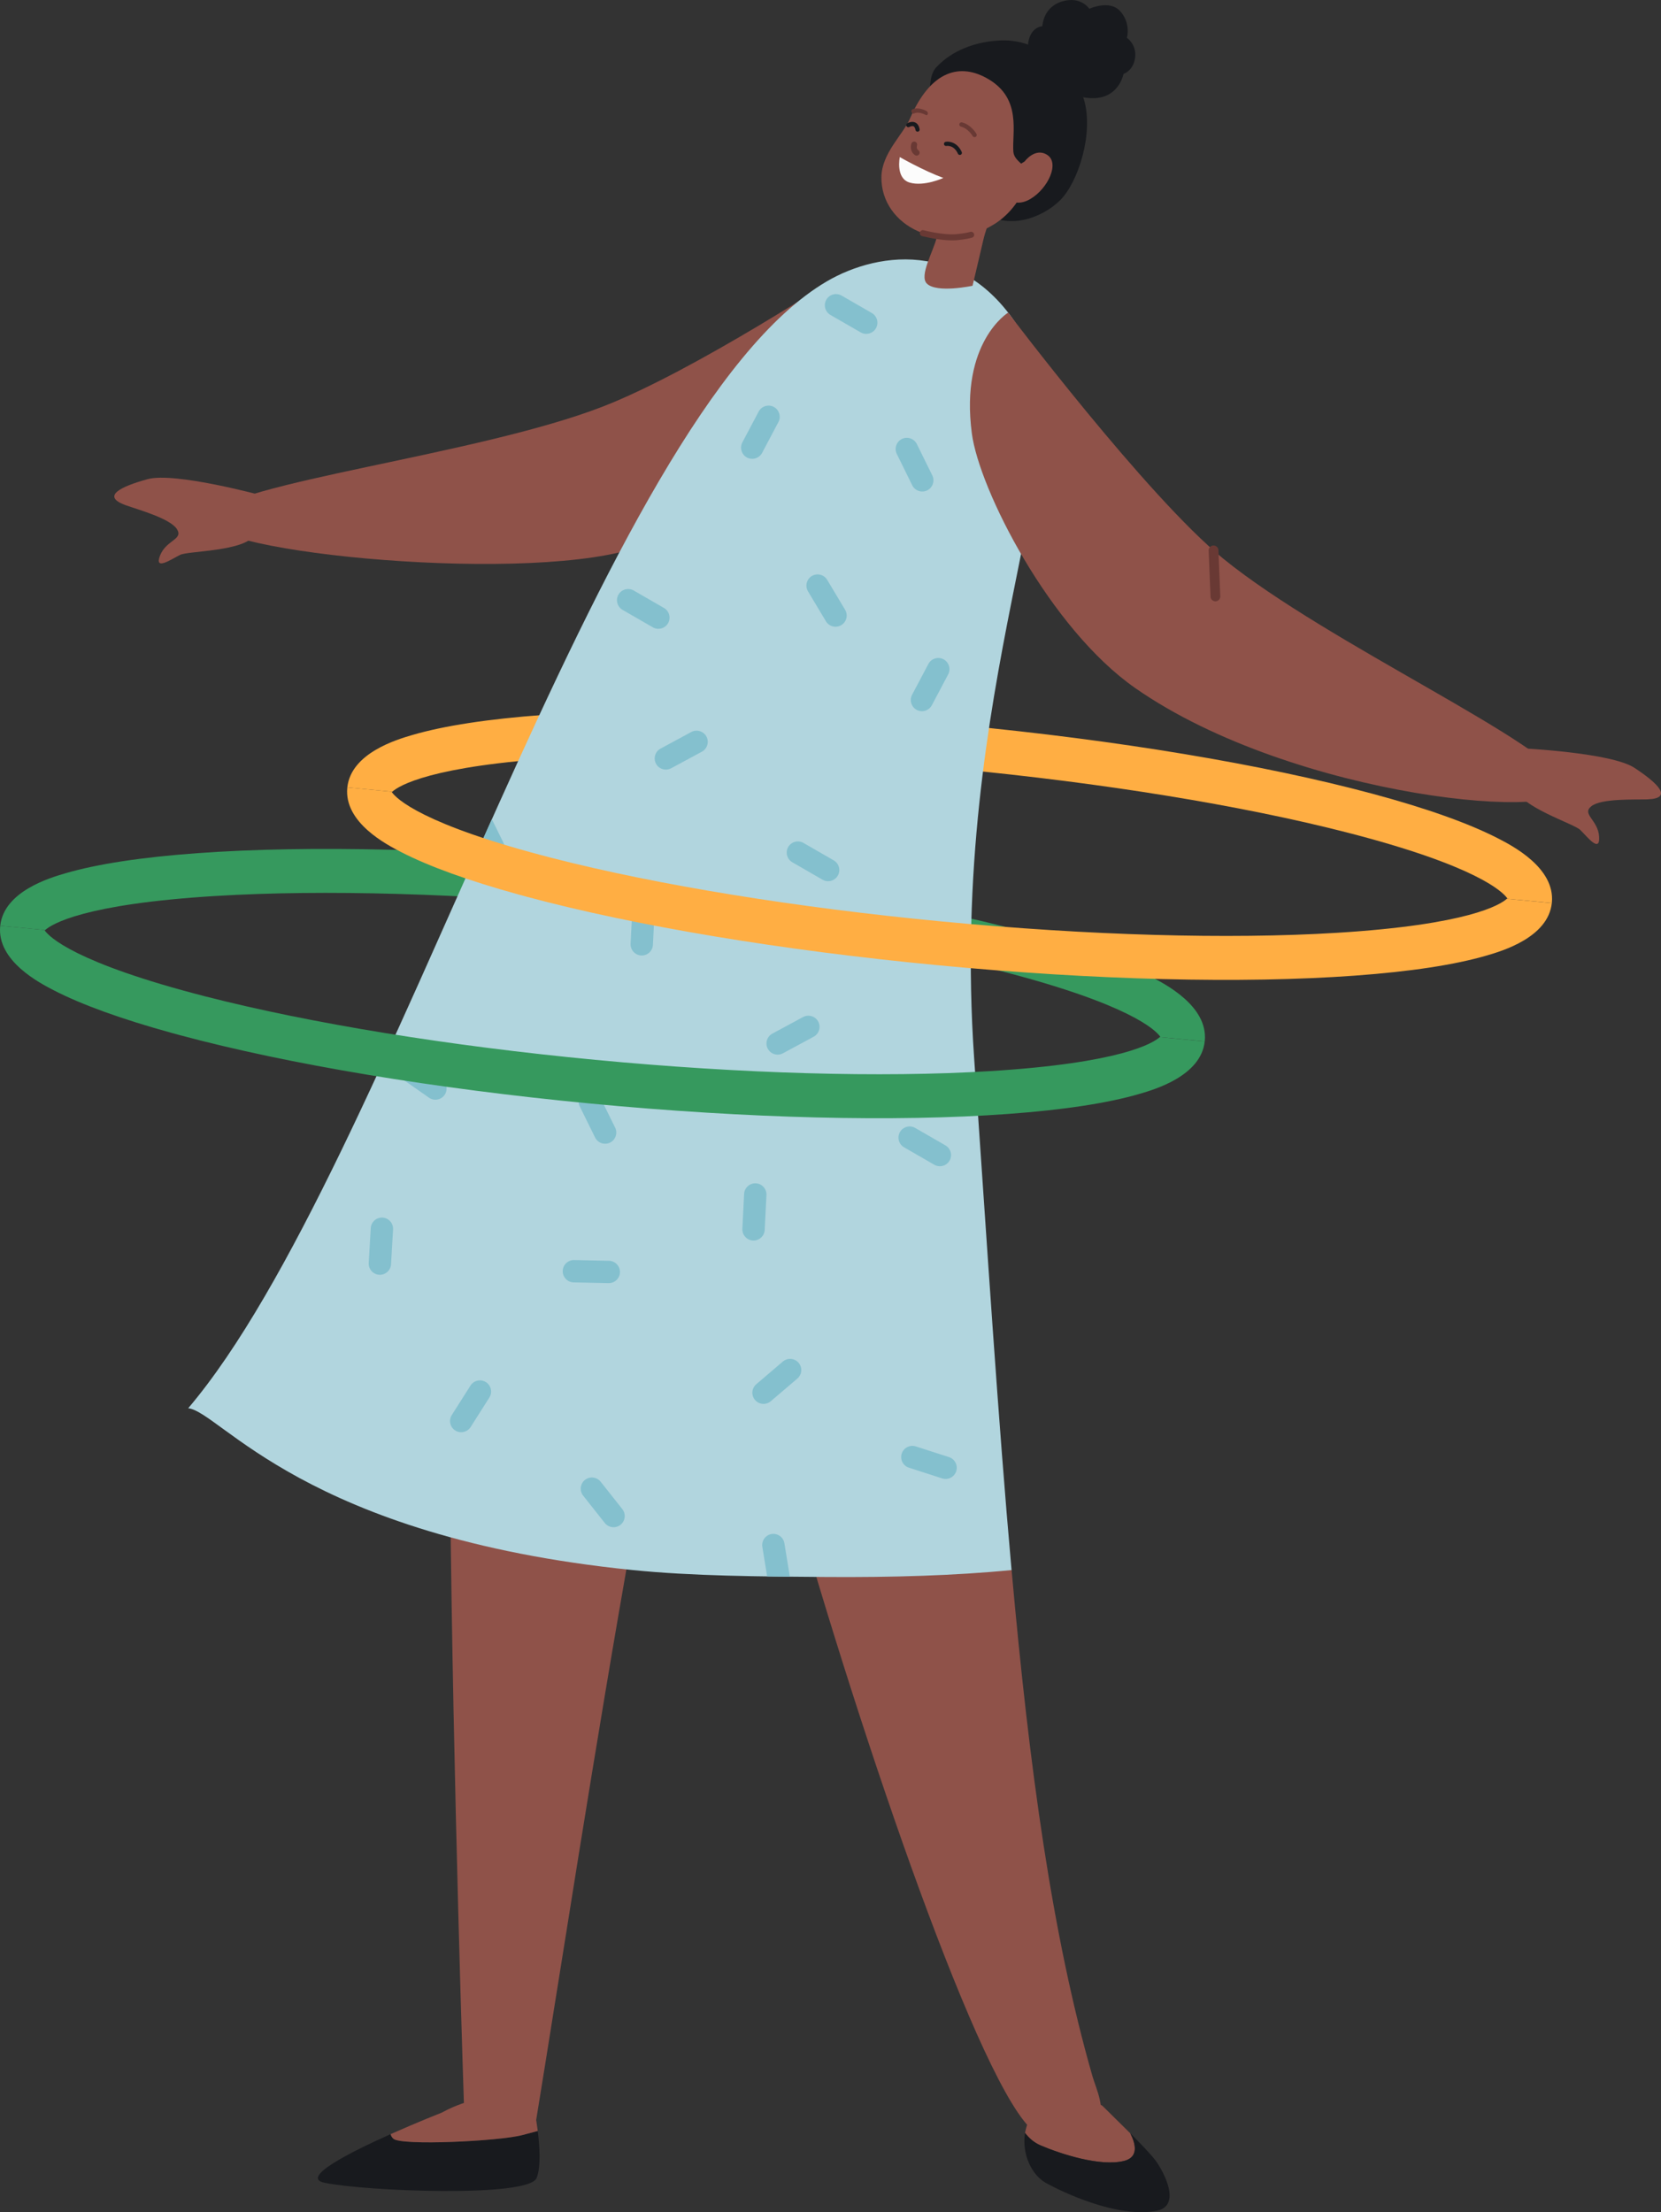 <svg id="_лой_2" xmlns="http://www.w3.org/2000/svg" width="810.98" height="1080" viewBox="0 0 810.98 1080"><rect x="0" y="0" width="810.98" height="1080" fill="#333333" stroke="none"/><g id="Girl_568277302"><g id="Girl_568277302-2"><path d="M124.33 261.1c-4.72 8.14-32.32 7.82-36.35 9.77-4.03 1.95-12.86 8.11-9.85.38 3.01-7.73 11.58-7.78 8.22-12.98-3.36-5.2-19.04-9.49-24.98-11.63-12.13-4.37-2.54-9.06 10.67-12.71 13.21-3.65 55.91 7.98 55.91 7.98.0.0-.84 14.39-3.62 19.19z" fill="#8f5249"/><path d="M274.58 369.9c52.84-3.24 121.24-1.28 192.59 5.52 71.35 6.79 138.89 17.77 190.17 30.92 63.87 16.37 76.4 29.1 78.61 32.24-.06.06-.13.13-.21.19l21.93 2.1c0-.08.02-.15.03-.23 1.62-16.98-19.37-27.77-26.26-31.32-14.41-7.41-35.07-14.75-61.41-21.83-53.23-14.3-124.54-26.17-200.82-33.43-76.28-7.26-148.55-9.06-203.52-5.06-27.2 1.98-48.88 5.29-64.43 9.85-7.41 2.17-29.87 8.77-31.68 25.57l21.93 2.11c3.27-2.93 18.8-12.69 83.07-16.63z" fill="#ffae43"/><path d="M105.12 437.43c52.84-3.24 121.24-1.28 192.59 5.52 71.35 6.79 138.89 17.77 190.17 30.92 63.87 16.37 76.4 29.1 78.61 32.24-.06.06-.13.13-.21.19l21.93 2.1c0-.08.02-.15.03-.23 1.62-16.98-19.37-27.77-26.26-31.32-14.41-7.41-35.07-14.75-61.41-21.83-53.23-14.3-124.54-26.17-200.82-33.43-76.28-7.26-148.55-9.06-203.52-5.06-27.2 1.98-48.88 5.29-64.43 9.85-7.41 2.17-29.87 8.77-31.68 25.57l21.93 2.11c3.27-2.93 18.8-12.69 83.07-16.63z" fill="#36995e"/><path d="M411.42 133.4s-72.16 47.62-116.96 65.03c-61.47 23.88-180.98 36.92-193.02 53.45-12.04 16.53 149.19 33.47 207.09 16.2 48.8-14.56 109.72-65.16 121.57-90.13 19.27-40.61-18.68-44.54-18.68-44.54z" fill="#8f5249"/><path d="M493.9 766.51c-25.52-29.8-69.65-16.14-101.16-16.36 38.01 130.01 95.39 292.3 116.55 292.3 12.15.0 23.12 1.52 26.32-3.87 4.94-8.33-.48-18.88-2.2-24.89-19.66-68.5-30.79-149.77-39.5-247.19z" fill="#8f5249"/><g><path d="M255.02 1042.35c-10.88 2.94-59.4 5.35-63.02 1.73-.78-.78-1.14-1.51-1.26-2.19-20.41 9.11-44.13 21.21-32.41 23.71 19.3 4.12 99.82 7.46 103.68-2.32 2.12-5.36 1.52-15.16.54-22.93-1.84.47-4.28 1.12-7.54 2z" fill="#181a1e"/><path d="M255.02 1042.35c3.26-.88 5.7-1.52 7.54-2-.8-6.4-1.86-11.42-1.86-11.42.0.0-17.43-12.48-45 2.45.0.0-11.8 4.63-24.97 10.51.12.68.48 1.41 1.26 2.19 3.63 3.63 52.15 1.21 63.02-1.73z" fill="#8f5249"/></g><g><path d="M548.9 1054.94c-11.63 3-31.19-3.43-40.88-7.57-3.29-1.41-5.75-3.69-7.56-6.08.24-1.52 2.31-8.62 2.85-10.14 4.23-11.99 32.16-5.8 35.11-2.93.0.0 9.59 9.44 13.44 13.27 2.43 4.74 4.41 11.55-2.96 13.45z" fill="#8f5249"/><path d="M508.03 1047.37c9.69 4.14 29.25 10.57 40.88 7.57 7.37-1.9 5.4-8.72 2.96-13.45 4.66 4.65 10.3 10.47 12.48 13.49 3.99 5.53 12.63 21.89.4 24.33-19.03 3.81-46.45-9.29-54.2-13.67-6.77-3.82-11.74-13.89-10.08-24.36 1.81 2.4 4.27 4.68 7.56 6.08z" fill="#181a1e"/></g><path d="M739.92 384.67c1.99 9.2 28.35 17.37 31.59 20.46 3.24 3.1 9.75 11.67 9.26 3.39-.49-8.28-8.63-10.96-3.84-14.88 4.79-3.92 21.04-3.18 27.35-3.39 12.89-.43 5.2-7.84-6.25-15.38-11.45-7.53-55.66-9.58-55.66-9.58.0.0-3.62 13.96-2.45 19.37z" fill="#8f5249"/><path d="M226.65 1031.31s33.12 16.05 35.14 3.67c10.21-62.36 29.41-187.27 46.89-284.82-42.86-2.59-73.2-19.65-88.86-21.25 1.34 140.44 6.83 302.4 6.83 302.4z" fill="#8f5249"/><path d="M502.38 168.75c-27.28-53.21-73.25-46.34-98.82-31.31-111.1 65.27-212.82 433.77-311.68 550.07 15.66 1.6 56.43 62.65 216.8 78.97 29.26 2.98 62.29 3.18 94.94 3.41 31.51.22 62.75-.66 90.27-3.38-6.58-73.56-11.79-156.33-18.26-249.78-12.64-182.54 52.63-297.48 26.74-347.97z" fill="#b1d5de"/><path d="M457.19 32.79c5.75-6.13 15.77-12.26 31-13.03 15.23-.77 24 8.06 24 8.06.0.0 12.26 4.47 17.07 20.86 4.82 16.39-2.8 40.32-11.68 49.11-8.88 8.79-25.83 14.88-38.29 5.3-12.45-9.57-33.07-58.63-22.1-70.31z" fill="#181a1e"/><path d="M460.62 101.34s-1.26 6.68-3.09 14.07c-1.86 7.52-8.84 19.17-5.01 23.02 4.82 4.84 22.33 1.08 22.33 1.08.0.0 4.19-17.66 5.11-21.73 2.25-9.95 6.76-17.41 5.79-19.58-1.56-3.47-25.12 3.13-25.12 3.13z" fill="#8f5249"/><path d="M430.35 86.45c-.3 24.09 29.64 38.71 54.96 23.07 8.46-5.22 14.09-13.57 16.82-22.79 1.59-5.38-6.95-7.12-7.36-12.65-.69-9.49 4.09-25.67-11.96-35.32-13.87-8.34-28.34-4.5-38.51 19.1-3.4 7.89-13.81 16.92-13.95 28.6z" fill="#8f5249"/><path d="M447.51 69.71c-.17-.23-.42-.42-.72-.51-.76-.24-1.57.17-1.82.92-.42 1.27-.59 4.09 1.78 5.62.67.44 1.57.24 2.01-.43.44-.67.24-1.57-.43-2.01-1.05-.68-.65-2.12-.6-2.29.14-.46.04-.94-.23-1.31z" fill="#693934"/><path d="M475.51 66.91c.28.09.59.07.86-.09.51-.29.69-.95.39-1.46-.11-.19-2.67-4.55-7.07-5.61-.57-.14-1.15.22-1.29.79-.14.57.23 1.15.79 1.29 3.51.84 5.69 4.56 5.71 4.6.14.24.35.41.6.48z" fill="#693934"/><path d="M452.56 56.18c.21-.08.37-.26.44-.53.13-.51-.13-1.14-.57-1.4-.16-.09-3.98-2.29-7.04-.8-.4.19-.53.79-.3 1.33.23.54.75.82 1.15.63 2.44-1.19 5.69.68 5.72.7.21.12.42.14.6.08z" fill="#693934"/><path d="M500.25 78.85s5.25-7.17 11.19-3.13c5.94 4.04.24 16.31-8.33 21.4-8.56 5.09-14.97-1.46-12.2-8.11 2.77-6.65 9.33-10.16 9.33-10.16z" fill="#8f5249"/><path d="M439.33 76.69s11.23 6.48 21.26 10.19c0 0-9.33 4.31-16.4 2.27-7.07-2.04-4.86-12.46-4.86-12.46z" fill="#fcfcfc"/><path d="M451.25 115.52c-.61-.15-.98-.24-1.06-.26-.79-.21-1.26-1.02-1.05-1.81.21-.79 1.02-1.24 1.81-1.05.1.03 9.83 2.59 16.4 1.89 3.52-.37 5.42-.8 6.4-1.09.56-.17 1.16.03 1.53.48l.03.03c.66.81.29 2.01-.71 2.31-1.32.4-3.47.83-6.94 1.2-5.85.62-13.61-1.04-16.42-1.71z" fill="#693934"/><path d="M468.63 75.65c-.39.0-.76-.23-.93-.61-1.96-4.39-5.47-3.82-5.62-3.79-.55.1-1.09-.27-1.19-.82-.1-.55.25-1.08.81-1.19 1.8-.35 5.75.24 7.87 4.97.23.52.0 1.12-.52 1.35-.14.06-.28.09-.42.09z" fill="#181a1e"/><path d="M448 64.29c-.49.0-.92-.35-1.01-.84-.12-.67-.39-1.52-.98-1.79-.67-.31-1.69.14-2 .32-.48.29-1.11.13-1.4-.35-.29-.48-.14-1.11.34-1.4.21-.13 2.12-1.24 3.89-.44 1.13.51 1.85 1.62 2.16 3.3.1.56-.27 1.09-.82 1.19-.06.01-.12.02-.18.02z" fill="#181a1e"/><path d="M509.48 31.73s-8.76-3.82-7.39-11.3c1.37-7.48 6.86-7.62 6.86-7.62.0.0.15-9.15 9.46-12.06 9.3-2.9 13.45 3.55 13.45 3.55.0.0 10.04-4.73 15.24 1.34 5.2 6.07 3.09 12.82 3.09 12.82.0.0 4.88 3.25 4.02 9.7-.86 6.46-5.66 7.92-5.66 7.92.0.0-2.46 13.95-18.55 11.6-16.09-2.35-20.51-15.95-20.51-15.95z" fill="#181a1e"/><path d="M492.22 152.62s67.77 89.81 105.06 120.14c51.16 41.61 160.88 90.74 167.27 110.17 6.38 19.43-132.53 7.21-210.24-46.99-41.77-29.13-76.2-96.94-79.81-124.34-5.86-44.57 17.72-58.98 17.72-58.98z" fill="#8f5249"/><g><path d="M243.29 418.66c2.69-1.33 3.81-4.62 2.48-7.31l-5.62-11.39c-1.93 4.31-3.86 8.62-5.79 12.94l1.62 3.28c1.33 2.69 4.62 3.81 7.31 2.48z" fill="#84c0ce"/><path d="M327.69 375.07l15.01-8.1c2.64-1.42 3.64-4.75 2.21-7.39-1.42-2.64-4.75-3.64-7.39-2.21l-15.01 8.1c-2.64 1.42-3.64 4.75-2.21 7.39 1.42 2.64 4.75 3.64 7.39 2.21z" fill="#84c0ce"/><path d="M313.07 466.47c3 .15 5.57-2.18 5.72-5.18l.85-17.03c.15-3-2.18-5.57-5.18-5.72-3-.15-5.57 2.18-5.72 5.18l-.85 17.03c-.15 3 2.18 5.57 5.18 5.72z" fill="#84c0ce"/><path d="M409.06 427.48c1.5-2.6.6-5.95-2-7.45l-14.77-8.52c-2.6-1.5-5.95-.6-7.45 2-1.5 2.6-.6 5.95 2 7.45l14.77 8.52c2.6 1.5 5.95.6 7.45-2z" fill="#84c0ce"/><path d="M454.97 344.31l7.97-15.07c1.4-2.65.38-5.97-2.27-7.38-2.65-1.4-5.97-.38-7.38 2.27l-7.97 15.07c-1.4 2.65-.38 5.97 2.27 7.38 2.65 1.4 5.97.38 7.38-2.27z" fill="#84c0ce"/><path d="M297.86 557.82c2.69-1.33 3.81-4.62 2.48-7.31l-7.54-15.3c-1.33-2.69-4.62-3.81-7.31-2.48-2.69 1.33-3.81 4.62-2.48 7.31l7.54 15.3c1.33 2.69 4.62 3.81 7.31 2.48z" fill="#84c0ce"/><path d="M399.49 498.73c-1.42-2.64-4.75-3.64-7.39-2.21l-15.01 8.1c-2.64 1.42-3.64 4.75-2.21 7.39 1.42 2.64 4.75 3.64 7.39 2.21l15.01-8.1c2.64-1.42 3.64-4.75 2.21-7.39z" fill="#84c0ce"/><path d="M373.36 600.45l.85-17.03c.15-3-2.18-5.57-5.18-5.72-3-.15-5.57 2.18-5.72 5.18l-.85 17.03c-.15 3 2.18 5.57 5.18 5.72 3 .15 5.57-2.18 5.72-5.18z" fill="#84c0ce"/><path d="M439.4 552.66c-1.5 2.6-.6 5.95 2 7.45l14.77 8.52c2.6 1.5 5.95.6 7.45-2 1.5-2.6.6-5.95-2-7.45l-14.77-8.52c-2.6-1.5-5.95-.6-7.45 2z" fill="#84c0ce"/><path d="M201.75 517.18c-2.46-1.72-5.88-1.12-7.6 1.34-1.72 2.46-1.12 5.88 1.34 7.6l13.97 9.78c2.46 1.72 5.88 1.12 7.6-1.34 1.72-2.46 1.12-5.88-1.34-7.6l-13.97-9.78z" fill="#84c0ce"/><path d="M185.16 622.35c3 .17 5.59-2.14 5.76-5.13l.99-17.03c.17-3-2.14-5.59-5.13-5.76-3-.17-5.59 2.14-5.76 5.13l-.99 17.03c-.17 3 2.14 5.59 5.13 5.76z" fill="#84c0ce"/><path d="M274.74 620.5c-.06 3 2.34 5.51 5.34 5.57l17.05.36c3 .06 5.51-2.34 5.57-5.34.06-3-2.34-5.51-5.34-5.57l-17.05-.36c-3-.06-5.51 2.34-5.57 5.34z" fill="#84c0ce"/><path d="M229.72 676.43l-9.14 14.4c-1.61 2.53-.85 5.92 1.68 7.53 2.53 1.61 5.92.85 7.53-1.68l9.14-14.4c1.61-2.53.85-5.92-1.68-7.53-2.53-1.61-5.92-.85-7.53 1.68z" fill="#84c0ce"/><path d="M295.29 743.53c1.86 2.35 5.31 2.75 7.67.89 2.35-1.86 2.75-5.31.89-7.67l-10.58-13.37c-1.86-2.35-5.31-2.75-7.67-.89-2.35 1.86-2.75 5.31-.89 7.67l10.58 13.37z" fill="#84c0ce"/><path d="M376.33 684.08l12.98-11.07c2.28-1.95 2.56-5.41.61-7.69-1.95-2.28-5.41-2.56-7.69-.61l-12.98 11.07c-2.28 1.95-2.56 5.41-.61 7.69 1.95 2.28 5.41 2.56 7.69.61z" fill="#84c0ce"/><path d="M382.98 753.42c-.48-2.96-3.3-4.99-6.26-4.51-2.96.48-4.99 3.3-4.51 6.26l2.35 14.44c3.68.05 7.38.1 11.08.13l-2.66-16.32z" fill="#84c0ce"/><path d="M443.78 716.53l16.23 5.23c2.86.92 5.95-.66 6.87-3.52.92-2.86-.66-5.95-3.52-6.87l-16.23-5.23c-2.86-.92-5.95.66-6.87 3.52-.92 2.86.66 5.95 3.52 6.87z" fill="#84c0ce"/><path d="M326.18 304.26c1.5-2.6.6-5.95-2-7.45l-14.77-8.52c-2.6-1.5-5.95-.6-7.45 2-1.5 2.6-.6 5.95 2 7.45l14.77 8.52c2.6 1.5 5.95.6 7.45-2z" fill="#84c0ce"/><path d="M370.42 200.92l-7.97 15.07c-1.4 2.65-.38 5.97 2.27 7.38 2.65 1.4 5.97.38 7.38-2.27l7.97-15.07c1.4-2.65.38-5.97-2.27-7.38-2.65-1.4-5.97-.38-7.38 2.27z" fill="#84c0ce"/><path d="M403.87 283.08c-1.54-2.57-4.91-3.42-7.49-1.88-2.57 1.54-3.42 4.91-1.88 7.49l8.76 14.63c1.54 2.57 4.91 3.42 7.49 1.88 2.57-1.54 3.42-4.91 1.88-7.49l-8.76-14.63z" fill="#84c0ce"/><path d="M437.86 221.62l7.54 15.3c1.33 2.69 4.62 3.81 7.31 2.48 2.69-1.33 3.81-4.62 2.48-7.31l-7.54-15.3c-1.33-2.69-4.62-3.81-7.31-2.48-2.69 1.33-3.81 4.62-2.48 7.31z" fill="#84c0ce"/><path d="M427.67 160.27c1.5-2.6.6-5.95-2-7.45l-14.77-8.52c-2.6-1.5-5.95-.6-7.45 2-1.5 2.6-.6 5.95 2 7.45l14.77 8.52c2.6 1.5 5.95.6 7.45-2z" fill="#84c0ce"/></g><path d="M593.41 293.57c-1.27.0-2.33-1.01-2.38-2.29l-.91-22.48c-.05-1.32.97-2.43 2.29-2.48 1.33-.05 2.43.97 2.48 2.29l.91 22.48c.05 1.32-.97 2.43-2.29 2.48-.03.0-.07.0-.1.0z" fill="#693934"/><path d="M566.28 506.3c-3.25 2.93-18.76 12.69-83.07 16.63-52.84 3.24-121.24 1.28-192.59-5.52-71.35-6.79-138.89-17.77-190.17-30.92-63.87-16.38-76.4-29.1-78.61-32.24.06-.06.14-.13.22-.2L.12 451.95c0 .08-.02.16-.03.24-1.62 16.98 19.37 27.77 26.26 31.32 13.72 7.06 33.12 14.06 57.71 20.83 1.22.34 2.46.67 3.7 1.01 53.23 14.3 124.54 26.17 200.82 33.43 76.28 7.26 148.55 9.06 203.52 5.06 27.2-1.98 48.88-5.29 64.42-9.85 7.41-2.17 29.88-8.77 31.68-25.57l-21.93-2.1z" fill="#36995e"/><path d="M735.74 438.77c-3.25 2.93-18.76 12.69-83.07 16.63-52.84 3.24-121.24 1.28-192.59-5.52-71.35-6.79-138.89-17.77-190.17-30.92-63.87-16.38-76.4-29.1-78.61-32.24.06-.06.14-.13.22-.2l-21.93-2.11c0 .08-.02.16-.03.24-1.62 16.98 19.37 27.77 26.26 31.32 13.72 7.06 33.12 14.06 57.71 20.83 1.22.34 2.46.67 3.7 1.01 53.23 14.3 124.54 26.17 200.82 33.43 76.28 7.26 148.55 9.06 203.52 5.06 27.2-1.98 48.88-5.29 64.42-9.85 7.41-2.17 29.88-8.77 31.68-25.57l-21.93-2.1z" fill="#ffae43"/></g></g></svg>